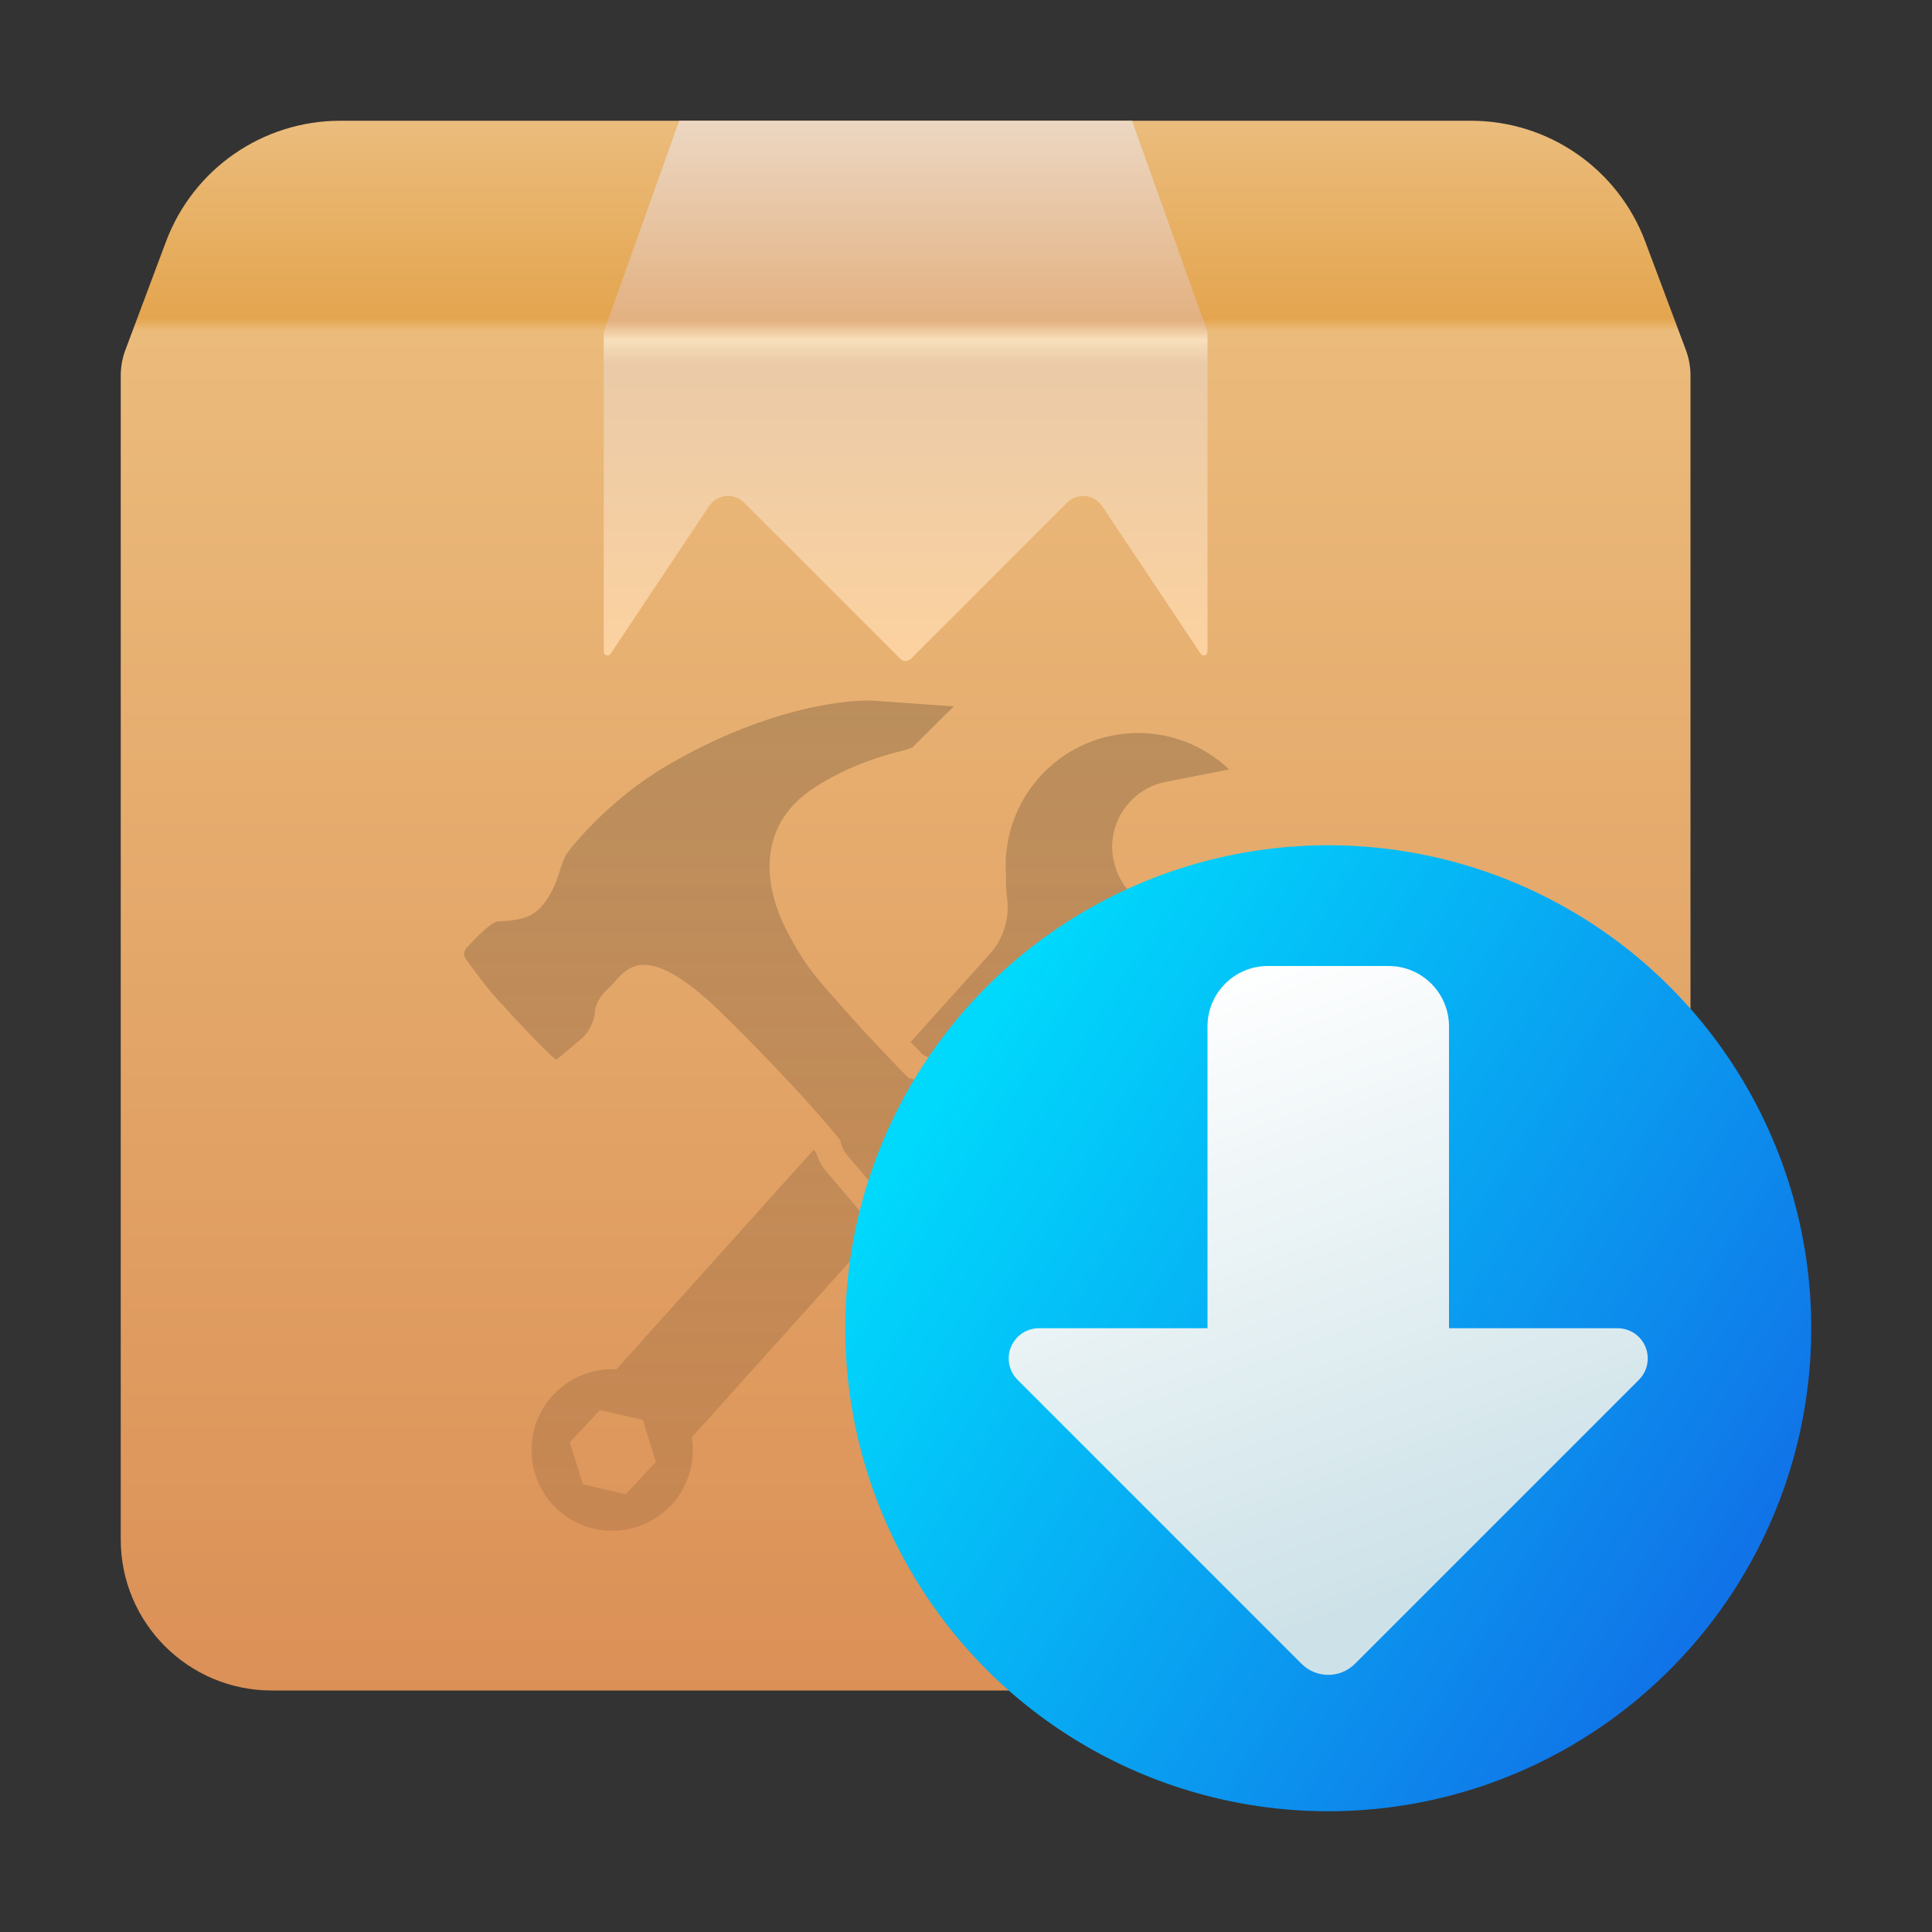 <?xml version="1.0" encoding="UTF-8"?>
<svg width="16px" height="16px" viewBox="0 0 16 16" version="1.1" xmlns="http://www.w3.org/2000/svg" xmlns:xlink="http://www.w3.org/1999/xlink">
    <rect x="0" y="0" width="16" height="16" fill="#333333" stroke="none"/>
    <title>apps/16/deepin-installer</title>
    <defs>
        <linearGradient x1="50%" y1="0%" x2="50%" y2="100%" id="linearGradient-1">
            <stop stop-color="#EBBD7E" offset="0%"></stop>
            <stop stop-color="#E4A54F" offset="12.908%"></stop>
            <stop stop-color="#EBBB7B" offset="13.678%"></stop>
            <stop stop-color="#DB9056" offset="100%"></stop>
        </linearGradient>
        <linearGradient x1="50%" y1="0%" x2="50%" y2="100%" id="linearGradient-2">
            <stop stop-color="#0B0B0B" stop-opacity="0.2" offset="0%"></stop>
            <stop stop-color="#000000" stop-opacity="0.095" offset="100%"></stop>
        </linearGradient>
        <linearGradient x1="50%" y1="0%" x2="50%" y2="100%" id="linearGradient-3">
            <stop stop-color="#ECD7C2" offset="0%"></stop>
            <stop stop-color="#E3B181" offset="36.974%"></stop>
            <stop stop-color="#F8DFBB" offset="40.466%"></stop>
            <stop stop-color="#EACAA7" offset="44.981%"></stop>
            <stop stop-color="#FCD2A0" offset="100%"></stop>
        </linearGradient>
        <linearGradient x1="16.653%" y1="14.661%" x2="100%" y2="67.838%" id="linearGradient-4">
            <stop stop-color="#00D9FC" offset="0%"></stop>
            <stop stop-color="#1170E7" offset="100%"></stop>
        </linearGradient>
        <linearGradient x1="33.841%" y1="0%" x2="62.94%" y2="87.458%" id="linearGradient-5">
            <stop stop-color="#FFFFFF" offset="0%"></stop>
            <stop stop-color="#CDE2E8" offset="100%"></stop>
        </linearGradient>
        <path d="M3.5,1 L4.5,1 C4.776,1 5,1.224 5,1.5 L5,4 L5,4 L6.396,4 C6.535,4 6.646,4.112 6.646,4.25 C6.646,4.316 6.62,4.38 6.573,4.427 L4.221,6.779 C4.099,6.901 3.901,6.901 3.779,6.779 L1.427,4.427 C1.329,4.329 1.329,4.171 1.427,4.073 C1.474,4.026 1.537,4 1.604,4 L3,4 L3,4 L3,1.5 C3,1.224 3.224,1 3.5,1 Z" id="path-6"></path>
    </defs>
    <g id="apps/16/deepin-installer" stroke="none" stroke-width="1" fill="none" fill-rule="evenodd">
        <g id="编组-2" transform="translate(1, 1)">
            <path d="M0.04,1.894 L0.375,1 C0.601,0.398 1.176,1.18008738e-16 1.818,0 L11.182,-8.8817842e-16 C11.824,-1.00618716e-15 12.399,0.398 12.625,1 L12.96,1.894 C12.987,1.964 13,2.038 13,2.113 L13,11.75 C13,12.44 12.44,13 11.75,13 L1.25,13 C0.56,13 8.45442189e-17,12.44 0,11.75 L-2.22044605e-16,2.113 C-2.31222717e-16,2.038 0.013,1.964 0.04,1.894 Z" id="蒙版" fill="url(#linearGradient-1)"></path>
            <path d="M5.739,8.521 L5.759,8.546 C5.776,8.604 5.806,8.658 5.846,8.705 L6.263,9.196 L4.73,10.903 C4.734,10.934 4.736,10.957 4.737,10.973 C4.756,11.343 4.474,11.657 4.105,11.676 C3.736,11.696 3.422,11.413 3.403,11.043 C3.383,10.674 3.666,10.36 4.035,10.34 L4.064,10.34 L4.105,10.34 L5.739,8.521 Z M6.23,4.803 L6.899,4.85 L6.553,5.192 C6.524,5.202 6.477,5.217 6.448,5.224 C6.448,5.224 6.025,5.317 5.69,5.561 C5.355,5.805 5.264,6.224 5.521,6.718 C5.671,7.007 5.77,7.107 5.976,7.341 C6.217,7.614 6.43,7.833 6.523,7.926 C6.563,7.935 6.601,7.955 6.632,7.985 L9.357,10.712 C9.543,10.898 9.548,11.207 9.372,11.4 C9.318,11.45 9.185,11.562 9.185,11.562 C8.981,11.727 8.676,11.697 8.507,11.497 L6.013,8.563 C5.984,8.529 5.967,8.488 5.961,8.446 C5.886,8.352 5.597,8.001 4.999,7.411 C4.292,6.715 4.172,7.066 4.042,7.182 C3.912,7.297 3.925,7.404 3.925,7.404 C3.914,7.47 3.868,7.558 3.817,7.601 L3.609,7.775 C3.59,7.784 3.227,7.397 3.112,7.269 C3.013,7.159 2.856,6.939 2.856,6.939 C2.838,6.914 2.84,6.876 2.861,6.854 C2.861,6.854 3.053,6.635 3.124,6.631 C3.334,6.619 3.43,6.599 3.533,6.443 C3.635,6.287 3.635,6.163 3.692,6.073 C3.73,6.013 4.046,5.623 4.509,5.349 C5.397,4.825 6.087,4.793 6.23,4.803 Z M3.969,10.677 L3.72,10.944 L3.827,11.293 L4.182,11.375 L4.431,11.108 L4.324,10.759 L3.969,10.677 Z M9.179,5.372 L8.656,5.475 C8.358,5.533 8.163,5.821 8.221,6.12 L8.245,6.206 C8.337,6.454 8.597,6.606 8.865,6.554 L9.489,6.433 C9.376,6.889 8.976,7.238 8.482,7.264 C8.459,7.266 8.435,7.266 8.411,7.266 C8.362,7.271 8.312,7.273 8.262,7.272 C8.095,7.268 7.935,7.337 7.823,7.462 L7.158,8.2 L6.787,7.83 C6.759,7.802 6.728,7.778 6.694,7.759 L6.642,7.733 C6.609,7.7 6.576,7.666 6.541,7.63 L7.198,6.899 C7.31,6.774 7.362,6.607 7.341,6.441 C7.333,6.379 7.33,6.316 7.332,6.253 L7.33,6.226 C7.299,5.62 7.763,5.104 8.368,5.072 C8.68,5.056 8.968,5.172 9.179,5.372 Z" id="Combined-Shape" fill="url(#linearGradient-2)" fill-rule="nonzero"></path>
            <path d="M4.625,0 L4,1.75 L4,4.397 C4,4.414 4.014,4.428 4.031,4.428 C4.042,4.428 4.051,4.423 4.057,4.414 L4.873,3.19 C4.931,3.104 5.047,3.081 5.133,3.138 C5.143,3.145 5.153,3.153 5.162,3.162 L6.456,4.456 C6.48,4.48 6.52,4.48 6.544,4.456 L7.838,3.162 C7.911,3.089 8.03,3.089 8.103,3.162 C8.112,3.17 8.12,3.18 8.127,3.19 L8.943,4.414 C8.952,4.428 8.972,4.432 8.986,4.423 C8.995,4.417 9,4.407 9,4.397 L9,1.75 L9,1.75 L8.375,0 L4.625,0 Z" id="路径-10" fill="url(#linearGradient-3)"></path>
            <g id="编组" transform="translate(10, 10) rotate(-360) translate(-10, -10)translate(6, 6)">
                <circle id="椭圆形" fill="url(#linearGradient-4)" fill-rule="nonzero" cx="4" cy="4" r="4"></circle>
                <mask id="mask-7" fill="white">
                    <use xlink:href="#path-6"></use>
                </mask>
                <use id="蒙版" fill="url(#linearGradient-5)" fill-rule="nonzero" xlink:href="#path-6"></use>
            </g>
        </g>
        <g id="Guide/16" transform="translate(0.5, 0.5)"></g>
    </g>
</svg>
